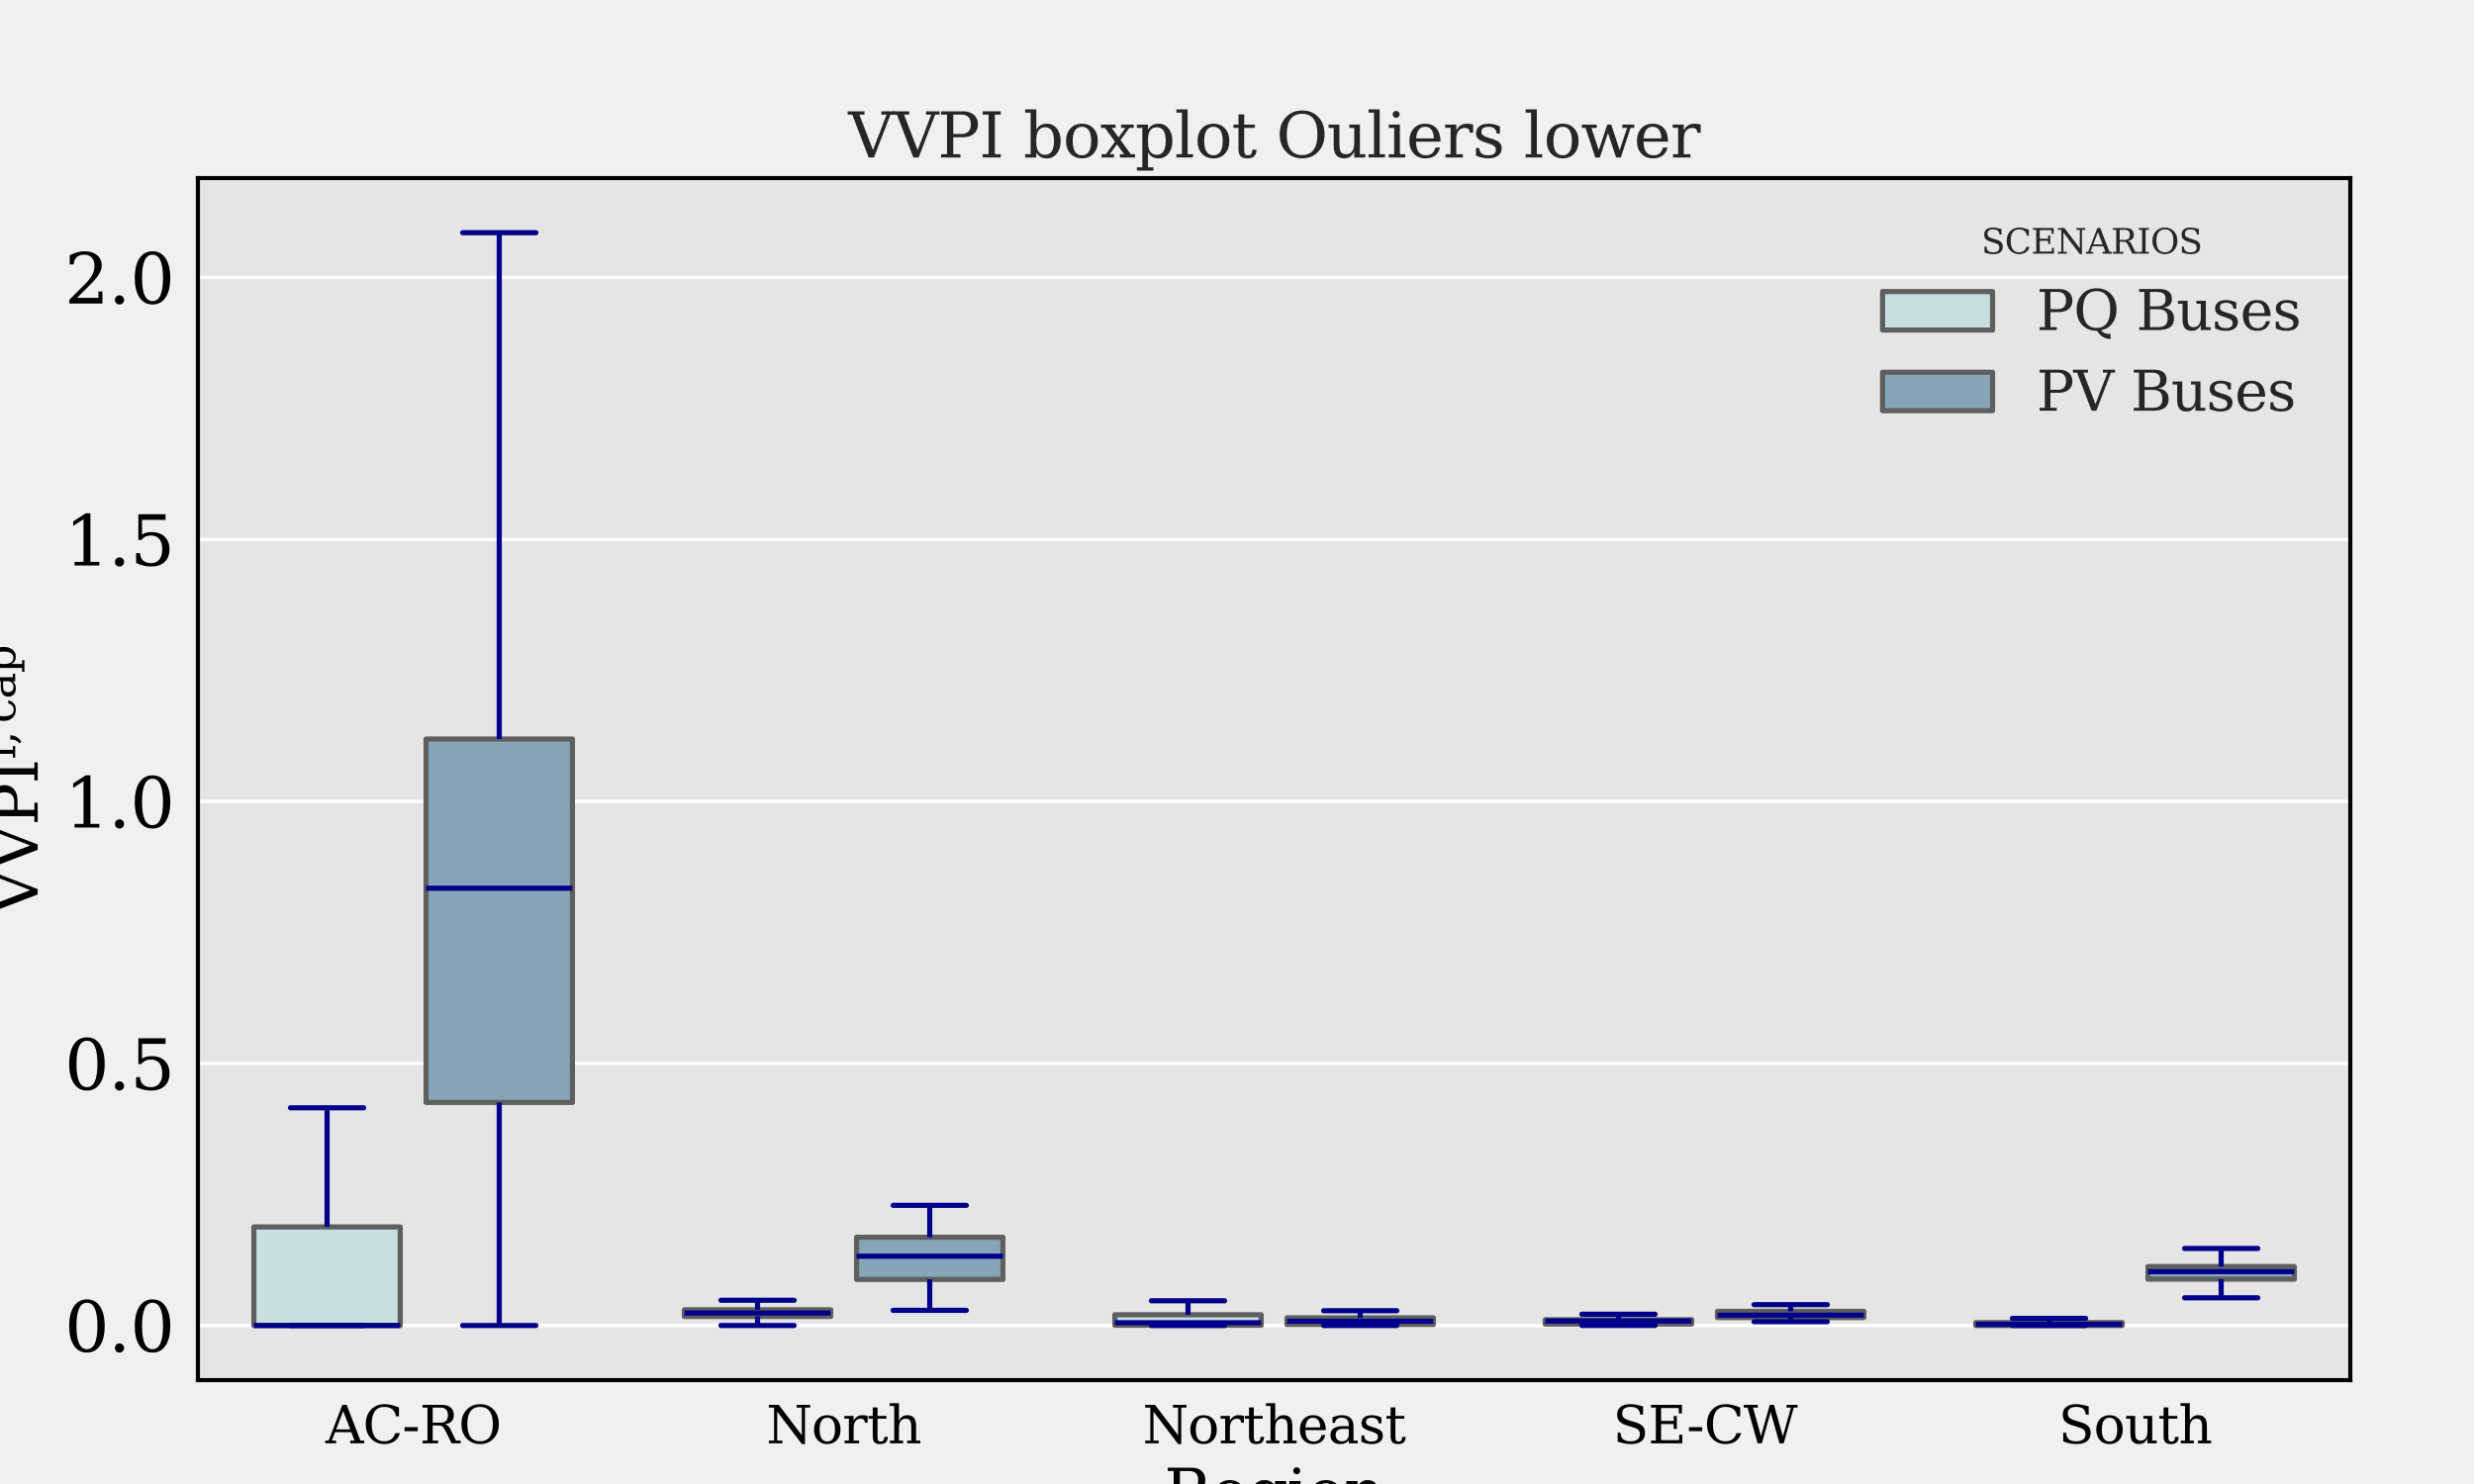 <?xml version="1.0" encoding="utf-8" standalone="no"?>
<!DOCTYPE svg PUBLIC "-//W3C//DTD SVG 1.1//EN"
  "http://www.w3.org/Graphics/SVG/1.1/DTD/svg11.dtd">
<svg xmlns:xlink="http://www.w3.org/1999/xlink" width="720pt" height="432pt" viewBox="0 0 720 432" xmlns="http://www.w3.org/2000/svg" version="1.1">
 <defs>
  <style type="text/css">*{stroke-linejoin: round; stroke-linecap: butt}</style>
 </defs>
 <g id="figure_1">
  <g id="patch_1">
   <path d="M 0 432 
L 720 432 
L 720 0 
L 0 0 
z
" style="fill: #f0f0f0"/>
  </g>
  <g id="axes_1">
   <g id="patch_2">
    <path d="M 57.6 401.76 
L 684 401.76 
L 684 51.84 
L 57.6 51.84 
z
" style="fill: #e5e5e5"/>
   </g>
   <g id="matplotlib.axis_1">
    <g id="xtick_1">
     <g id="line2d_1"/>
     <g id="text_1">
      <!-- AC-RO -->
      <g transform="translate(94.754 420.158) scale(0.15 -0.15)">
       <defs>
        <path id="DejaVuSerif-41" d="M 1281 1691 
L 2994 1691 
L 2138 3909 
L 1281 1691 
z
M -38 0 
L -38 331 
L 372 331 
L 2034 4666 
L 2559 4666 
L 4225 331 
L 4684 331 
L 4684 0 
L 2988 0 
L 2988 331 
L 3506 331 
L 3116 1356 
L 1153 1356 
L 763 331 
L 1275 331 
L 1275 0 
L -38 0 
z
" transform="scale(0.016)"/>
        <path id="DejaVuSerif-43" d="M 4513 1234 
Q 4306 581 3820 245 
Q 3334 -91 2591 -91 
Q 2134 -91 1743 65 
Q 1353 222 1050 525 
Q 700 875 529 1320 
Q 359 1766 359 2328 
Q 359 3416 987 4083 
Q 1616 4750 2644 4750 
Q 3025 4750 3456 4650 
Q 3888 4550 4384 4347 
L 4384 3272 
L 4031 3272 
Q 3916 3859 3567 4137 
Q 3219 4416 2591 4416 
Q 1844 4416 1459 3886 
Q 1075 3356 1075 2328 
Q 1075 1303 1459 773 
Q 1844 244 2591 244 
Q 3113 244 3450 492 
Q 3788 741 3938 1234 
L 4513 1234 
z
" transform="scale(0.016)"/>
        <path id="DejaVuSerif-2d" d="M 281 1959 
L 1881 1959 
L 1881 1472 
L 281 1472 
L 281 1959 
z
" transform="scale(0.016)"/>
        <path id="DejaVuSerif-52" d="M 3066 2316 
Q 3284 2256 3442 2114 
Q 3600 1972 3725 1716 
L 4403 331 
L 4972 331 
L 4972 0 
L 3872 0 
L 3144 1484 
Q 2934 1916 2759 2042 
Q 2584 2169 2278 2169 
L 1581 2169 
L 1581 331 
L 2241 331 
L 2241 0 
L 353 0 
L 353 331 
L 947 331 
L 947 4331 
L 353 4331 
L 353 4666 
L 2719 4666 
Q 3400 4666 3770 4341 
Q 4141 4016 4141 3419 
Q 4141 2938 3870 2661 
Q 3600 2384 3066 2316 
z
M 1581 2503 
L 2503 2503 
Q 2975 2503 3200 2726 
Q 3425 2950 3425 3419 
Q 3425 3888 3200 4109 
Q 2975 4331 2503 4331 
L 1581 4331 
L 1581 2503 
z
" transform="scale(0.016)"/>
        <path id="DejaVuSerif-4f" d="M 2625 244 
Q 3391 244 3781 770 
Q 4172 1297 4172 2328 
Q 4172 3363 3781 3889 
Q 3391 4416 2625 4416 
Q 1856 4416 1465 3889 
Q 1075 3363 1075 2328 
Q 1075 1297 1465 770 
Q 1856 244 2625 244 
z
M 2625 -91 
Q 2150 -91 1751 65 
Q 1353 222 1050 525 
Q 700 875 529 1319 
Q 359 1763 359 2328 
Q 359 2894 529 3339 
Q 700 3784 1050 4134 
Q 1356 4441 1750 4595 
Q 2144 4750 2625 4750 
Q 3641 4750 4266 4084 
Q 4891 3419 4891 2328 
Q 4891 1769 4719 1320 
Q 4547 872 4197 525 
Q 3891 219 3497 64 
Q 3103 -91 2625 -91 
z
" transform="scale(0.016)"/>
       </defs>
       <use xlink:href="#DejaVuSerif-41"/>
       <use xlink:href="#DejaVuSerif-43" x="72.217"/>
       <use xlink:href="#DejaVuSerif-2d" x="148.73"/>
       <use xlink:href="#DejaVuSerif-52" x="182.52"/>
       <use xlink:href="#DejaVuSerif-4f" x="257.812"/>
      </g>
     </g>
    </g>
    <g id="xtick_2">
     <g id="line2d_2"/>
     <g id="text_2">
      <!-- North -->
      <g transform="translate(223.013 420.158) scale(0.15 -0.15)">
       <defs>
        <path id="DejaVuSerif-4e" d="M 313 0 
L 313 331 
L 941 331 
L 941 4331 
L 313 4331 
L 313 4666 
L 1509 4666 
L 4306 984 
L 4306 4331 
L 3681 4331 
L 3681 4666 
L 5319 4666 
L 5319 4331 
L 4691 4331 
L 4691 -91 
L 4313 -91 
L 1325 3841 
L 1325 331 
L 1953 331 
L 1953 0 
L 313 0 
z
" transform="scale(0.016)"/>
        <path id="DejaVuSerif-6f" d="M 1925 219 
Q 2388 219 2623 584 
Q 2859 950 2859 1663 
Q 2859 2375 2623 2739 
Q 2388 3103 1925 3103 
Q 1463 3103 1227 2739 
Q 991 2375 991 1663 
Q 991 950 1228 584 
Q 1466 219 1925 219 
z
M 1925 -91 
Q 1200 -91 759 389 
Q 319 869 319 1663 
Q 319 2456 758 2934 
Q 1197 3413 1925 3413 
Q 2653 3413 3092 2934 
Q 3531 2456 3531 1663 
Q 3531 869 3092 389 
Q 2653 -91 1925 -91 
z
" transform="scale(0.016)"/>
        <path id="DejaVuSerif-72" d="M 3059 3328 
L 3059 2497 
L 2728 2497 
Q 2713 2744 2591 2866 
Q 2469 2988 2234 2988 
Q 1809 2988 1582 2694 
Q 1356 2400 1356 1850 
L 1356 331 
L 2022 331 
L 2022 0 
L 263 0 
L 263 331 
L 781 331 
L 781 2994 
L 231 2994 
L 231 3322 
L 1356 3322 
L 1356 2731 
Q 1525 3078 1790 3245 
Q 2056 3413 2438 3413 
Q 2578 3413 2733 3391 
Q 2888 3369 3059 3328 
z
" transform="scale(0.016)"/>
        <path id="DejaVuSerif-74" d="M 691 2988 
L 184 2988 
L 184 3322 
L 691 3322 
L 691 4353 
L 1269 4353 
L 1269 3322 
L 2350 3322 
L 2350 2988 
L 1269 2988 
L 1269 878 
Q 1269 456 1350 337 
Q 1431 219 1650 219 
Q 1875 219 1978 351 
Q 2081 484 2088 781 
L 2522 781 
Q 2497 328 2275 118 
Q 2053 -91 1600 -91 
Q 1103 -91 897 129 
Q 691 350 691 878 
L 691 2988 
z
" transform="scale(0.016)"/>
        <path id="DejaVuSerif-68" d="M 263 0 
L 263 331 
L 781 331 
L 781 4531 
L 231 4531 
L 231 4863 
L 1356 4863 
L 1356 2731 
Q 1516 3069 1770 3241 
Q 2025 3413 2363 3413 
Q 2913 3413 3172 3097 
Q 3431 2781 3431 2113 
L 3431 331 
L 3944 331 
L 3944 0 
L 2356 0 
L 2356 331 
L 2853 331 
L 2853 1931 
Q 2853 2541 2704 2764 
Q 2556 2988 2175 2988 
Q 1775 2988 1565 2697 
Q 1356 2406 1356 1850 
L 1356 331 
L 1856 331 
L 1856 0 
L 263 0 
z
" transform="scale(0.016)"/>
       </defs>
       <use xlink:href="#DejaVuSerif-4e"/>
       <use xlink:href="#DejaVuSerif-6f" x="87.5"/>
       <use xlink:href="#DejaVuSerif-72" x="147.705"/>
       <use xlink:href="#DejaVuSerif-74" x="195.508"/>
       <use xlink:href="#DejaVuSerif-68" x="235.693"/>
      </g>
     </g>
    </g>
    <g id="xtick_3">
     <g id="line2d_3"/>
     <g id="text_3">
      <!-- Northeast -->
      <g transform="translate(332.52 420.158) scale(0.15 -0.15)">
       <defs>
        <path id="DejaVuSerif-65" d="M 3469 1600 
L 991 1600 
L 991 1575 
Q 991 903 1244 561 
Q 1497 219 1991 219 
Q 2369 219 2611 417 
Q 2853 616 2950 1006 
L 3413 1006 
Q 3275 459 2904 184 
Q 2534 -91 1931 -91 
Q 1203 -91 761 389 
Q 319 869 319 1663 
Q 319 2450 753 2931 
Q 1188 3413 1894 3413 
Q 2647 3413 3050 2948 
Q 3453 2484 3469 1600 
z
M 2791 1931 
Q 2772 2513 2545 2808 
Q 2319 3103 1894 3103 
Q 1497 3103 1269 2806 
Q 1041 2509 991 1931 
L 2791 1931 
z
" transform="scale(0.016)"/>
        <path id="DejaVuSerif-61" d="M 2547 1044 
L 2547 1747 
L 1806 1747 
Q 1378 1747 1168 1562 
Q 959 1378 959 997 
Q 959 650 1171 447 
Q 1384 244 1747 244 
Q 2106 244 2326 466 
Q 2547 688 2547 1044 
z
M 3122 2075 
L 3122 331 
L 3634 331 
L 3634 0 
L 2547 0 
L 2547 359 
Q 2356 128 2106 18 
Q 1856 -91 1522 -91 
Q 969 -91 644 203 
Q 319 497 319 997 
Q 319 1513 691 1797 
Q 1063 2081 1741 2081 
L 2547 2081 
L 2547 2309 
Q 2547 2688 2317 2895 
Q 2088 3103 1672 3103 
Q 1328 3103 1125 2947 
Q 922 2791 872 2484 
L 575 2484 
L 575 3156 
Q 875 3284 1158 3348 
Q 1441 3413 1709 3413 
Q 2400 3413 2761 3070 
Q 3122 2728 3122 2075 
z
" transform="scale(0.016)"/>
        <path id="DejaVuSerif-73" d="M 359 184 
L 359 959 
L 691 959 
Q 703 588 923 403 
Q 1144 219 1575 219 
Q 1963 219 2166 364 
Q 2369 509 2369 788 
Q 2369 1006 2220 1140 
Q 2072 1275 1594 1428 
L 1178 1569 
Q 750 1706 558 1912 
Q 366 2119 366 2438 
Q 366 2894 700 3153 
Q 1034 3413 1625 3413 
Q 1888 3413 2178 3344 
Q 2469 3275 2778 3144 
L 2778 2419 
L 2447 2419 
Q 2434 2741 2221 2922 
Q 2009 3103 1644 3103 
Q 1281 3103 1095 2975 
Q 909 2847 909 2591 
Q 909 2381 1050 2254 
Q 1191 2128 1613 1997 
L 2069 1856 
Q 2541 1709 2748 1489 
Q 2956 1269 2956 922 
Q 2956 450 2595 179 
Q 2234 -91 1600 -91 
Q 1278 -91 972 -22 
Q 666 47 359 184 
z
" transform="scale(0.016)"/>
       </defs>
       <use xlink:href="#DejaVuSerif-4e"/>
       <use xlink:href="#DejaVuSerif-6f" x="87.5"/>
       <use xlink:href="#DejaVuSerif-72" x="147.705"/>
       <use xlink:href="#DejaVuSerif-74" x="195.508"/>
       <use xlink:href="#DejaVuSerif-68" x="235.693"/>
       <use xlink:href="#DejaVuSerif-65" x="300.098"/>
       <use xlink:href="#DejaVuSerif-61" x="359.277"/>
       <use xlink:href="#DejaVuSerif-73" x="418.896"/>
       <use xlink:href="#DejaVuSerif-74" x="470.215"/>
      </g>
     </g>
    </g>
    <g id="xtick_4">
     <g id="line2d_4"/>
     <g id="text_4">
      <!-- SE-CW -->
      <g transform="translate(469.345 420.158) scale(0.15 -0.15)">
       <defs>
        <path id="DejaVuSerif-53" d="M 594 225 
L 594 1288 
L 953 1284 
Q 969 753 1261 498 
Q 1553 244 2150 244 
Q 2706 244 2998 464 
Q 3291 684 3291 1106 
Q 3291 1444 3114 1625 
Q 2938 1806 2369 1978 
L 1753 2163 
Q 1084 2366 811 2669 
Q 538 2972 538 3500 
Q 538 4094 959 4422 
Q 1381 4750 2144 4750 
Q 2469 4750 2856 4679 
Q 3244 4609 3681 4475 
L 3681 3481 
L 3328 3481 
Q 3275 3975 2998 4195 
Q 2722 4416 2156 4416 
Q 1663 4416 1405 4214 
Q 1147 4013 1147 3628 
Q 1147 3294 1340 3103 
Q 1534 2913 2163 2725 
L 2741 2553 
Q 3375 2363 3645 2067 
Q 3916 1772 3916 1275 
Q 3916 597 3481 253 
Q 3047 -91 2188 -91 
Q 1803 -91 1404 -12 
Q 1006 66 594 225 
z
" transform="scale(0.016)"/>
        <path id="DejaVuSerif-45" d="M 353 0 
L 353 331 
L 947 331 
L 947 4331 
L 353 4331 
L 353 4666 
L 4109 4666 
L 4109 3628 
L 3725 3628 
L 3725 4281 
L 1581 4281 
L 1581 2719 
L 3109 2719 
L 3109 3303 
L 3494 3303 
L 3494 1753 
L 3109 1753 
L 3109 2338 
L 1581 2338 
L 1581 384 
L 3775 384 
L 3775 1038 
L 4159 1038 
L 4159 0 
L 353 0 
z
" transform="scale(0.016)"/>
        <path id="DejaVuSerif-57" d="M 4878 0 
L 4366 0 
L 3297 3794 
L 2228 0 
L 1716 0 
L 494 4331 
L 31 4331 
L 31 4666 
L 1734 4666 
L 1734 4331 
L 1153 4331 
L 2125 884 
L 3188 4666 
L 3694 4666 
L 4775 844 
L 5753 4331 
L 5216 4331 
L 5216 4666 
L 6559 4666 
L 6559 4331 
L 6100 4331 
L 4878 0 
z
" transform="scale(0.016)"/>
       </defs>
       <use xlink:href="#DejaVuSerif-53"/>
       <use xlink:href="#DejaVuSerif-45" x="68.506"/>
       <use xlink:href="#DejaVuSerif-2d" x="143.379"/>
       <use xlink:href="#DejaVuSerif-43" x="177.168"/>
       <use xlink:href="#DejaVuSerif-57" x="253.682"/>
      </g>
     </g>
    </g>
    <g id="xtick_5">
     <g id="line2d_5"/>
     <g id="text_5">
      <!-- South -->
      <g transform="translate(599.032 420.158) scale(0.15 -0.15)">
       <defs>
        <path id="DejaVuSerif-75" d="M 2266 3322 
L 3341 3322 
L 3341 331 
L 3884 331 
L 3884 0 
L 2766 0 
L 2766 588 
Q 2606 256 2353 82 
Q 2100 -91 1766 -91 
Q 1213 -91 952 223 
Q 691 538 691 1209 
L 691 2988 
L 172 2988 
L 172 3322 
L 1269 3322 
L 1269 1388 
Q 1269 781 1417 556 
Q 1566 331 1947 331 
Q 2347 331 2556 625 
Q 2766 919 2766 1478 
L 2766 2988 
L 2266 2988 
L 2266 3322 
z
" transform="scale(0.016)"/>
       </defs>
       <use xlink:href="#DejaVuSerif-53"/>
       <use xlink:href="#DejaVuSerif-6f" x="68.506"/>
       <use xlink:href="#DejaVuSerif-75" x="128.711"/>
       <use xlink:href="#DejaVuSerif-74" x="193.115"/>
       <use xlink:href="#DejaVuSerif-68" x="233.301"/>
      </g>
     </g>
    </g>
    <g id="text_6">
     <!-- Region -->
     <g transform="translate(338.842 440.698) scale(0.18 -0.18)">
      <defs>
       <path id="DejaVuSerif-67" d="M 3359 2988 
L 3359 72 
Q 3359 -644 2965 -1033 
Q 2572 -1422 1844 -1422 
Q 1516 -1422 1216 -1362 
Q 916 -1303 641 -1184 
L 641 -488 
L 941 -488 
Q 997 -813 1206 -963 
Q 1416 -1113 1806 -1113 
Q 2313 -1113 2548 -827 
Q 2784 -541 2784 72 
L 2784 519 
Q 2616 206 2355 57 
Q 2094 -91 1709 -91 
Q 1097 -91 708 395 
Q 319 881 319 1663 
Q 319 2444 706 2928 
Q 1094 3413 1709 3413 
Q 2094 3413 2355 3264 
Q 2616 3116 2784 2803 
L 2784 3322 
L 3909 3322 
L 3909 2988 
L 3359 2988 
z
M 2784 1825 
Q 2784 2422 2554 2737 
Q 2325 3053 1888 3053 
Q 1444 3053 1217 2703 
Q 991 2353 991 1663 
Q 991 975 1217 622 
Q 1444 269 1888 269 
Q 2325 269 2554 583 
Q 2784 897 2784 1497 
L 2784 1825 
z
" transform="scale(0.016)"/>
       <path id="DejaVuSerif-69" d="M 622 4353 
Q 622 4497 726 4603 
Q 831 4709 978 4709 
Q 1122 4709 1226 4603 
Q 1331 4497 1331 4353 
Q 1331 4206 1228 4103 
Q 1125 4000 978 4000 
Q 831 4000 726 4103 
Q 622 4206 622 4353 
z
M 1356 331 
L 1900 331 
L 1900 0 
L 231 0 
L 231 331 
L 781 331 
L 781 2988 
L 231 2988 
L 231 3322 
L 1356 3322 
L 1356 331 
z
" transform="scale(0.016)"/>
       <path id="DejaVuSerif-6e" d="M 263 0 
L 263 331 
L 781 331 
L 781 2988 
L 231 2988 
L 231 3322 
L 1356 3322 
L 1356 2731 
Q 1516 3069 1770 3241 
Q 2025 3413 2363 3413 
Q 2913 3413 3172 3097 
Q 3431 2781 3431 2113 
L 3431 331 
L 3944 331 
L 3944 0 
L 2356 0 
L 2356 331 
L 2853 331 
L 2853 1931 
Q 2853 2541 2703 2767 
Q 2553 2994 2175 2994 
Q 1775 2994 1565 2701 
Q 1356 2409 1356 1850 
L 1356 331 
L 1856 331 
L 1856 0 
L 263 0 
z
" transform="scale(0.016)"/>
      </defs>
      <use xlink:href="#DejaVuSerif-52"/>
      <use xlink:href="#DejaVuSerif-65" x="75.293"/>
      <use xlink:href="#DejaVuSerif-67" x="134.473"/>
      <use xlink:href="#DejaVuSerif-69" x="198.486"/>
      <use xlink:href="#DejaVuSerif-6f" x="230.469"/>
      <use xlink:href="#DejaVuSerif-6e" x="290.674"/>
     </g>
    </g>
   </g>
   <g id="matplotlib.axis_2">
    <g id="ytick_1">
     <g id="line2d_6">
      <path d="M 57.6 385.855 
L 684 385.855 
" clip-path="url(#pce941f90df)" style="fill: none; stroke: #ffffff; stroke-linecap: round"/>
     </g>
     <g id="line2d_7"/>
     <g id="text_7">
      <!-- 0.0 -->
      <g transform="translate(18.794 393.453) scale(0.2 -0.2)">
       <defs>
        <path id="DejaVuSerif-30" d="M 2034 219 
Q 2513 219 2750 744 
Q 2988 1269 2988 2328 
Q 2988 3391 2750 3916 
Q 2513 4441 2034 4441 
Q 1556 4441 1318 3916 
Q 1081 3391 1081 2328 
Q 1081 1269 1318 744 
Q 1556 219 2034 219 
z
M 2034 -91 
Q 1275 -91 848 546 
Q 422 1184 422 2328 
Q 422 3475 848 4112 
Q 1275 4750 2034 4750 
Q 2797 4750 3222 4112 
Q 3647 3475 3647 2328 
Q 3647 1184 3222 546 
Q 2797 -91 2034 -91 
z
" transform="scale(0.016)"/>
        <path id="DejaVuSerif-2e" d="M 603 325 
Q 603 500 722 622 
Q 841 744 1019 744 
Q 1191 744 1312 622 
Q 1434 500 1434 325 
Q 1434 153 1312 31 
Q 1191 -91 1019 -91 
Q 841 -91 722 29 
Q 603 150 603 325 
z
" transform="scale(0.016)"/>
       </defs>
       <use xlink:href="#DejaVuSerif-30"/>
       <use xlink:href="#DejaVuSerif-2e" x="63.623"/>
       <use xlink:href="#DejaVuSerif-30" x="95.41"/>
      </g>
     </g>
    </g>
    <g id="ytick_2">
     <g id="line2d_8">
      <path d="M 57.6 309.579 
L 684 309.579 
" clip-path="url(#pce941f90df)" style="fill: none; stroke: #ffffff; stroke-linecap: round"/>
     </g>
     <g id="line2d_9"/>
     <g id="text_8">
      <!-- 0.5 -->
      <g transform="translate(18.794 317.177) scale(0.2 -0.2)">
       <defs>
        <path id="DejaVuSerif-35" d="M 3219 4666 
L 3219 4153 
L 1081 4153 
L 1081 2816 
Q 1244 2928 1461 2984 
Q 1678 3041 1947 3041 
Q 2703 3041 3140 2622 
Q 3578 2203 3578 1478 
Q 3578 738 3136 323 
Q 2694 -91 1894 -91 
Q 1572 -91 1234 -12 
Q 897 66 544 225 
L 544 1131 
L 897 1131 
Q 925 688 1179 453 
Q 1434 219 1894 219 
Q 2388 219 2653 544 
Q 2919 869 2919 1478 
Q 2919 2084 2655 2407 
Q 2391 2731 1894 2731 
Q 1613 2731 1398 2631 
Q 1184 2531 1019 2322 
L 750 2322 
L 750 4666 
L 3219 4666 
z
" transform="scale(0.016)"/>
       </defs>
       <use xlink:href="#DejaVuSerif-30"/>
       <use xlink:href="#DejaVuSerif-2e" x="63.623"/>
       <use xlink:href="#DejaVuSerif-35" x="95.41"/>
      </g>
     </g>
    </g>
    <g id="ytick_3">
     <g id="line2d_10">
      <path d="M 57.6 233.303 
L 684 233.303 
" clip-path="url(#pce941f90df)" style="fill: none; stroke: #ffffff; stroke-linecap: round"/>
     </g>
     <g id="line2d_11"/>
     <g id="text_9">
      <!-- 1.0 -->
      <g transform="translate(18.794 240.902) scale(0.2 -0.2)">
       <defs>
        <path id="DejaVuSerif-31" d="M 909 0 
L 909 331 
L 1722 331 
L 1722 4213 
L 781 3603 
L 781 4013 
L 1919 4750 
L 2350 4750 
L 2350 331 
L 3163 331 
L 3163 0 
L 909 0 
z
" transform="scale(0.016)"/>
       </defs>
       <use xlink:href="#DejaVuSerif-31"/>
       <use xlink:href="#DejaVuSerif-2e" x="63.623"/>
       <use xlink:href="#DejaVuSerif-30" x="95.41"/>
      </g>
     </g>
    </g>
    <g id="ytick_4">
     <g id="line2d_12">
      <path d="M 57.6 157.028 
L 684 157.028 
" clip-path="url(#pce941f90df)" style="fill: none; stroke: #ffffff; stroke-linecap: round"/>
     </g>
     <g id="line2d_13"/>
     <g id="text_10">
      <!-- 1.5 -->
      <g transform="translate(18.794 164.626) scale(0.2 -0.2)">
       <use xlink:href="#DejaVuSerif-31"/>
       <use xlink:href="#DejaVuSerif-2e" x="63.623"/>
       <use xlink:href="#DejaVuSerif-35" x="95.41"/>
      </g>
     </g>
    </g>
    <g id="ytick_5">
     <g id="line2d_14">
      <path d="M 57.6 80.752 
L 684 80.752 
" clip-path="url(#pce941f90df)" style="fill: none; stroke: #ffffff; stroke-linecap: round"/>
     </g>
     <g id="line2d_15"/>
     <g id="text_11">
      <!-- 2.0 -->
      <g transform="translate(18.794 88.35) scale(0.2 -0.2)">
       <defs>
        <path id="DejaVuSerif-32" d="M 819 3553 
L 469 3553 
L 469 4384 
Q 803 4563 1142 4656 
Q 1481 4750 1806 4750 
Q 2534 4750 2956 4397 
Q 3378 4044 3378 3438 
Q 3378 2753 2422 1800 
Q 2347 1728 2309 1691 
L 1131 513 
L 3078 513 
L 3078 1088 
L 3444 1088 
L 3444 0 
L 434 0 
L 434 341 
L 1850 1753 
Q 2319 2222 2519 2614 
Q 2719 3006 2719 3438 
Q 2719 3909 2473 4175 
Q 2228 4441 1797 4441 
Q 1350 4441 1106 4219 
Q 863 3997 819 3553 
z
" transform="scale(0.016)"/>
       </defs>
       <use xlink:href="#DejaVuSerif-32"/>
       <use xlink:href="#DejaVuSerif-2e" x="63.623"/>
       <use xlink:href="#DejaVuSerif-30" x="95.41"/>
      </g>
     </g>
    </g>
    <g id="text_12">
     <!-- $\mathrm{VVPI}^\mathrm{l,cap}$ -->
     <g transform="translate(11.05 266.31) rotate(-90) scale(0.18 -0.18)">
      <defs>
       <path id="DejaVuSerif-56" d="M 1119 4331 
L 2497 750 
L 3872 4331 
L 3347 4331 
L 3347 4666 
L 4716 4666 
L 4716 4331 
L 4263 4331 
L 2597 0 
L 2059 0 
L 403 4331 
L -63 4331 
L -63 4666 
L 1638 4666 
L 1638 4331 
L 1119 4331 
z
" transform="scale(0.016)"/>
       <path id="DejaVuSerif-50" d="M 1581 2375 
L 2406 2375 
Q 2872 2375 3115 2626 
Q 3359 2878 3359 3353 
Q 3359 3831 3115 4081 
Q 2872 4331 2406 4331 
L 1581 4331 
L 1581 2375 
z
M 353 0 
L 353 331 
L 947 331 
L 947 4331 
L 353 4331 
L 353 4666 
L 2559 4666 
Q 3259 4666 3668 4311 
Q 4078 3956 4078 3353 
Q 4078 2753 3668 2397 
Q 3259 2041 2559 2041 
L 1581 2041 
L 1581 331 
L 2303 331 
L 2303 0 
L 353 0 
z
" transform="scale(0.016)"/>
       <path id="DejaVuSerif-49" d="M 1581 331 
L 2175 331 
L 2175 0 
L 353 0 
L 353 331 
L 947 331 
L 947 4331 
L 353 4331 
L 353 4666 
L 2175 4666 
L 2175 4331 
L 1581 4331 
L 1581 331 
z
" transform="scale(0.016)"/>
       <path id="DejaVuSerif-6c" d="M 1313 331 
L 1856 331 
L 1856 0 
L 184 0 
L 184 331 
L 738 331 
L 738 4531 
L 184 4531 
L 184 4863 
L 1313 4863 
L 1313 331 
z
" transform="scale(0.016)"/>
       <path id="DejaVuSerif-2c" d="M 231 -622 
Q 525 -406 662 -114 
Q 800 178 800 594 
L 800 709 
L 1416 709 
Q 1391 175 1164 -208 
Q 938 -591 481 -872 
L 231 -622 
z
" transform="scale(0.016)"/>
       <path id="DejaVuSerif-63" d="M 3291 997 
Q 3169 466 2822 187 
Q 2475 -91 1925 -91 
Q 1200 -91 759 389 
Q 319 869 319 1663 
Q 319 2459 759 2936 
Q 1200 3413 1925 3413 
Q 2241 3413 2553 3339 
Q 2866 3266 3181 3116 
L 3181 2266 
L 2847 2266 
Q 2781 2703 2561 2903 
Q 2341 3103 1931 3103 
Q 1466 3103 1228 2742 
Q 991 2381 991 1663 
Q 991 944 1227 581 
Q 1463 219 1931 219 
Q 2303 219 2525 412 
Q 2747 606 2828 997 
L 3291 997 
z
" transform="scale(0.016)"/>
       <path id="DejaVuSerif-70" d="M 1313 1825 
L 1313 1497 
Q 1313 897 1542 583 
Q 1772 269 2209 269 
Q 2650 269 2876 622 
Q 3103 975 3103 1663 
Q 3103 2353 2876 2703 
Q 2650 3053 2209 3053 
Q 1772 3053 1542 2737 
Q 1313 2422 1313 1825 
z
M 738 2988 
L 184 2988 
L 184 3322 
L 1313 3322 
L 1313 2803 
Q 1481 3116 1742 3264 
Q 2003 3413 2388 3413 
Q 3000 3413 3387 2928 
Q 3775 2444 3775 1663 
Q 3775 881 3387 395 
Q 3000 -91 2388 -91 
Q 2003 -91 1742 57 
Q 1481 206 1313 519 
L 1313 -997 
L 1856 -997 
L 1856 -1331 
L 184 -1331 
L 184 -997 
L 738 -997 
L 738 2988 
z
" transform="scale(0.016)"/>
      </defs>
      <use xlink:href="#DejaVuSerif-56" transform="translate(0 0.477)"/>
      <use xlink:href="#DejaVuSerif-56" transform="translate(72.217 0.477)"/>
      <use xlink:href="#DejaVuSerif-50" transform="translate(144.434 0.477)"/>
      <use xlink:href="#DejaVuSerif-49" transform="translate(211.719 0.477)"/>
      <use xlink:href="#DejaVuSerif-6c" transform="translate(252.129 36.811) scale(0.7)"/>
      <use xlink:href="#DejaVuSerif-2c" transform="translate(274.517 36.811) scale(0.7)"/>
      <use xlink:href="#DejaVuSerif-63" transform="translate(310.043 36.811) scale(0.7)"/>
      <use xlink:href="#DejaVuSerif-61" transform="translate(349.247 36.811) scale(0.7)"/>
      <use xlink:href="#DejaVuSerif-70" transform="translate(390.981 36.811) scale(0.7)"/>
     </g>
    </g>
   </g>
   <g id="patch_3">
    <path d="M 120.24 385.855 
L 120.24 385.855 
L 120.24 385.855 
L 120.24 385.855 
z
" clip-path="url(#pce941f90df)" style="fill: #c7dfdf; stroke: #5f5f5f; stroke-width: 1.5; stroke-linejoin: miter"/>
   </g>
   <g id="patch_4">
    <path d="M 120.24 385.855 
L 120.24 385.855 
L 120.24 385.855 
L 120.24 385.855 
z
" clip-path="url(#pce941f90df)" style="fill: #86a5b8; stroke: #5f5f5f; stroke-width: 1.5; stroke-linejoin: miter"/>
   </g>
   <g id="patch_5">
    <path d="M 73.886 385.855 
L 116.482 385.855 
L 116.482 357.168 
L 73.886 357.168 
L 73.886 385.855 
z
" clip-path="url(#pce941f90df)" style="fill: #c7dfdf; stroke: #5f5f5f; stroke-width: 1.5; stroke-linejoin: miter"/>
   </g>
   <g id="line2d_16">
    <path d="M 95.184 385.855 
L 95.184 385.855 
" clip-path="url(#pce941f90df)" style="fill: none; stroke: #00008b; stroke-width: 1.5"/>
   </g>
   <g id="line2d_17">
    <path d="M 95.184 357.168 
L 95.184 322.48 
" clip-path="url(#pce941f90df)" style="fill: none; stroke: #00008b; stroke-width: 1.5"/>
   </g>
   <g id="line2d_18">
    <path d="M 84.535 385.855 
L 105.833 385.855 
" clip-path="url(#pce941f90df)" style="fill: none; stroke: #00008b; stroke-width: 1.5; stroke-linecap: round"/>
   </g>
   <g id="line2d_19">
    <path d="M 84.535 322.48 
L 105.833 322.48 
" clip-path="url(#pce941f90df)" style="fill: none; stroke: #00008b; stroke-width: 1.5; stroke-linecap: round"/>
   </g>
   <g id="patch_6">
    <path d="M 199.166 383.232 
L 241.762 383.232 
L 241.762 381.283 
L 199.166 381.283 
L 199.166 383.232 
z
" clip-path="url(#pce941f90df)" style="fill: #c7dfdf; stroke: #5f5f5f; stroke-width: 1.5; stroke-linejoin: miter"/>
   </g>
   <g id="line2d_20">
    <path d="M 220.464 383.232 
L 220.464 385.855 
" clip-path="url(#pce941f90df)" style="fill: none; stroke: #00008b; stroke-width: 1.5"/>
   </g>
   <g id="line2d_21">
    <path d="M 220.464 381.283 
L 220.464 378.516 
" clip-path="url(#pce941f90df)" style="fill: none; stroke: #00008b; stroke-width: 1.5"/>
   </g>
   <g id="line2d_22">
    <path d="M 209.815 385.855 
L 231.113 385.855 
" clip-path="url(#pce941f90df)" style="fill: none; stroke: #00008b; stroke-width: 1.5; stroke-linecap: round"/>
   </g>
   <g id="line2d_23">
    <path d="M 209.815 378.516 
L 231.113 378.516 
" clip-path="url(#pce941f90df)" style="fill: none; stroke: #00008b; stroke-width: 1.5; stroke-linecap: round"/>
   </g>
   <g id="patch_7">
    <path d="M 324.446 385.789 
L 367.042 385.789 
L 367.042 382.731 
L 324.446 382.731 
L 324.446 385.789 
z
" clip-path="url(#pce941f90df)" style="fill: #c7dfdf; stroke: #5f5f5f; stroke-width: 1.5; stroke-linejoin: miter"/>
   </g>
   <g id="line2d_24">
    <path d="M 345.744 385.789 
L 345.744 385.855 
" clip-path="url(#pce941f90df)" style="fill: none; stroke: #00008b; stroke-width: 1.5"/>
   </g>
   <g id="line2d_25">
    <path d="M 345.744 382.731 
L 345.744 378.668 
" clip-path="url(#pce941f90df)" style="fill: none; stroke: #00008b; stroke-width: 1.5"/>
   </g>
   <g id="line2d_26">
    <path d="M 335.095 385.855 
L 356.393 385.855 
" clip-path="url(#pce941f90df)" style="fill: none; stroke: #00008b; stroke-width: 1.5; stroke-linecap: round"/>
   </g>
   <g id="line2d_27">
    <path d="M 335.095 378.668 
L 356.393 378.668 
" clip-path="url(#pce941f90df)" style="fill: none; stroke: #00008b; stroke-width: 1.5; stroke-linecap: round"/>
   </g>
   <g id="patch_8">
    <path d="M 449.726 385.443 
L 492.322 385.443 
L 492.322 384.168 
L 449.726 384.168 
L 449.726 385.443 
z
" clip-path="url(#pce941f90df)" style="fill: #c7dfdf; stroke: #5f5f5f; stroke-width: 1.5; stroke-linejoin: miter"/>
   </g>
   <g id="line2d_28">
    <path d="M 471.024 385.443 
L 471.024 385.846 
" clip-path="url(#pce941f90df)" style="fill: none; stroke: #00008b; stroke-width: 1.5"/>
   </g>
   <g id="line2d_29">
    <path d="M 471.024 384.168 
L 471.024 382.58 
" clip-path="url(#pce941f90df)" style="fill: none; stroke: #00008b; stroke-width: 1.5"/>
   </g>
   <g id="line2d_30">
    <path d="M 460.375 385.846 
L 481.673 385.846 
" clip-path="url(#pce941f90df)" style="fill: none; stroke: #00008b; stroke-width: 1.5; stroke-linecap: round"/>
   </g>
   <g id="line2d_31">
    <path d="M 460.375 382.58 
L 481.673 382.58 
" clip-path="url(#pce941f90df)" style="fill: none; stroke: #00008b; stroke-width: 1.5; stroke-linecap: round"/>
   </g>
   <g id="patch_9">
    <path d="M 575.006 385.855 
L 617.602 385.855 
L 617.602 384.999 
L 575.006 384.999 
L 575.006 385.855 
z
" clip-path="url(#pce941f90df)" style="fill: #c7dfdf; stroke: #5f5f5f; stroke-width: 1.5; stroke-linejoin: miter"/>
   </g>
   <g id="line2d_32">
    <path d="M 596.304 385.855 
L 596.304 385.855 
" clip-path="url(#pce941f90df)" style="fill: none; stroke: #00008b; stroke-width: 1.5"/>
   </g>
   <g id="line2d_33">
    <path d="M 596.304 384.999 
L 596.304 383.79 
" clip-path="url(#pce941f90df)" style="fill: none; stroke: #00008b; stroke-width: 1.5"/>
   </g>
   <g id="line2d_34">
    <path d="M 585.655 385.855 
L 606.953 385.855 
" clip-path="url(#pce941f90df)" style="fill: none; stroke: #00008b; stroke-width: 1.5; stroke-linecap: round"/>
   </g>
   <g id="line2d_35">
    <path d="M 585.655 383.79 
L 606.953 383.79 
" clip-path="url(#pce941f90df)" style="fill: none; stroke: #00008b; stroke-width: 1.5; stroke-linecap: round"/>
   </g>
   <g id="patch_10">
    <path d="M 123.998 320.931 
L 166.594 320.931 
L 166.594 215.143 
L 123.998 215.143 
L 123.998 320.931 
z
" clip-path="url(#pce941f90df)" style="fill: #86a5b8; stroke: #5f5f5f; stroke-width: 1.5; stroke-linejoin: miter"/>
   </g>
   <g id="line2d_36">
    <path d="M 145.296 320.931 
L 145.296 385.855 
" clip-path="url(#pce941f90df)" style="fill: none; stroke: #00008b; stroke-width: 1.5"/>
   </g>
   <g id="line2d_37">
    <path d="M 145.296 215.143 
L 145.296 67.745 
" clip-path="url(#pce941f90df)" style="fill: none; stroke: #00008b; stroke-width: 1.5"/>
   </g>
   <g id="line2d_38">
    <path d="M 134.647 385.855 
L 155.945 385.855 
" clip-path="url(#pce941f90df)" style="fill: none; stroke: #00008b; stroke-width: 1.5; stroke-linecap: round"/>
   </g>
   <g id="line2d_39">
    <path d="M 134.647 67.745 
L 155.945 67.745 
" clip-path="url(#pce941f90df)" style="fill: none; stroke: #00008b; stroke-width: 1.5; stroke-linecap: round"/>
   </g>
   <g id="patch_11">
    <path d="M 249.278 372.444 
L 291.874 372.444 
L 291.874 360.176 
L 249.278 360.176 
L 249.278 372.444 
z
" clip-path="url(#pce941f90df)" style="fill: #86a5b8; stroke: #5f5f5f; stroke-width: 1.5; stroke-linejoin: miter"/>
   </g>
   <g id="line2d_40">
    <path d="M 270.576 372.444 
L 270.576 381.444 
" clip-path="url(#pce941f90df)" style="fill: none; stroke: #00008b; stroke-width: 1.5"/>
   </g>
   <g id="line2d_41">
    <path d="M 270.576 360.176 
L 270.576 350.88 
" clip-path="url(#pce941f90df)" style="fill: none; stroke: #00008b; stroke-width: 1.5"/>
   </g>
   <g id="line2d_42">
    <path d="M 259.927 381.444 
L 281.225 381.444 
" clip-path="url(#pce941f90df)" style="fill: none; stroke: #00008b; stroke-width: 1.5; stroke-linecap: round"/>
   </g>
   <g id="line2d_43">
    <path d="M 259.927 350.88 
L 281.225 350.88 
" clip-path="url(#pce941f90df)" style="fill: none; stroke: #00008b; stroke-width: 1.5; stroke-linecap: round"/>
   </g>
   <g id="patch_12">
    <path d="M 374.558 385.562 
L 417.154 385.562 
L 417.154 383.626 
L 374.558 383.626 
L 374.558 385.562 
z
" clip-path="url(#pce941f90df)" style="fill: #86a5b8; stroke: #5f5f5f; stroke-width: 1.5; stroke-linejoin: miter"/>
   </g>
   <g id="line2d_44">
    <path d="M 395.856 385.562 
L 395.856 385.855 
" clip-path="url(#pce941f90df)" style="fill: none; stroke: #00008b; stroke-width: 1.5"/>
   </g>
   <g id="line2d_45">
    <path d="M 395.856 383.626 
L 395.856 381.56 
" clip-path="url(#pce941f90df)" style="fill: none; stroke: #00008b; stroke-width: 1.5"/>
   </g>
   <g id="line2d_46">
    <path d="M 385.207 385.855 
L 406.505 385.855 
" clip-path="url(#pce941f90df)" style="fill: none; stroke: #00008b; stroke-width: 1.5; stroke-linecap: round"/>
   </g>
   <g id="line2d_47">
    <path d="M 385.207 381.56 
L 406.505 381.56 
" clip-path="url(#pce941f90df)" style="fill: none; stroke: #00008b; stroke-width: 1.5; stroke-linecap: round"/>
   </g>
   <g id="patch_13">
    <path d="M 499.838 383.551 
L 542.434 383.551 
L 542.434 381.732 
L 499.838 381.732 
L 499.838 383.551 
z
" clip-path="url(#pce941f90df)" style="fill: #86a5b8; stroke: #5f5f5f; stroke-width: 1.5; stroke-linejoin: miter"/>
   </g>
   <g id="line2d_48">
    <path d="M 521.136 383.551 
L 521.136 384.757 
" clip-path="url(#pce941f90df)" style="fill: none; stroke: #00008b; stroke-width: 1.5"/>
   </g>
   <g id="line2d_49">
    <path d="M 521.136 381.732 
L 521.136 379.798 
" clip-path="url(#pce941f90df)" style="fill: none; stroke: #00008b; stroke-width: 1.5"/>
   </g>
   <g id="line2d_50">
    <path d="M 510.487 384.757 
L 531.785 384.757 
" clip-path="url(#pce941f90df)" style="fill: none; stroke: #00008b; stroke-width: 1.5; stroke-linecap: round"/>
   </g>
   <g id="line2d_51">
    <path d="M 510.487 379.798 
L 531.785 379.798 
" clip-path="url(#pce941f90df)" style="fill: none; stroke: #00008b; stroke-width: 1.5; stroke-linecap: round"/>
   </g>
   <g id="patch_14">
    <path d="M 625.118 372.359 
L 667.714 372.359 
L 667.714 368.704 
L 625.118 368.704 
L 625.118 372.359 
z
" clip-path="url(#pce941f90df)" style="fill: #86a5b8; stroke: #5f5f5f; stroke-width: 1.5; stroke-linejoin: miter"/>
   </g>
   <g id="line2d_52">
    <path d="M 646.416 372.359 
L 646.416 377.795 
" clip-path="url(#pce941f90df)" style="fill: none; stroke: #00008b; stroke-width: 1.5"/>
   </g>
   <g id="line2d_53">
    <path d="M 646.416 368.704 
L 646.416 363.437 
" clip-path="url(#pce941f90df)" style="fill: none; stroke: #00008b; stroke-width: 1.5"/>
   </g>
   <g id="line2d_54">
    <path d="M 635.767 377.795 
L 657.065 377.795 
" clip-path="url(#pce941f90df)" style="fill: none; stroke: #00008b; stroke-width: 1.5; stroke-linecap: round"/>
   </g>
   <g id="line2d_55">
    <path d="M 635.767 363.437 
L 657.065 363.437 
" clip-path="url(#pce941f90df)" style="fill: none; stroke: #00008b; stroke-width: 1.5; stroke-linecap: round"/>
   </g>
   <g id="line2d_56">
    <path d="M 73.886 385.855 
L 116.482 385.855 
" clip-path="url(#pce941f90df)" style="fill: none; stroke: #00008b; stroke-width: 1.5"/>
   </g>
   <g id="line2d_57">
    <path d="M 199.166 382.214 
L 241.762 382.214 
" clip-path="url(#pce941f90df)" style="fill: none; stroke: #00008b; stroke-width: 1.5"/>
   </g>
   <g id="line2d_58">
    <path d="M 324.446 385.058 
L 367.042 385.058 
" clip-path="url(#pce941f90df)" style="fill: none; stroke: #00008b; stroke-width: 1.5"/>
   </g>
   <g id="line2d_59">
    <path d="M 449.726 384.564 
L 492.322 384.564 
" clip-path="url(#pce941f90df)" style="fill: none; stroke: #00008b; stroke-width: 1.5"/>
   </g>
   <g id="line2d_60">
    <path d="M 575.006 385.544 
L 617.602 385.544 
" clip-path="url(#pce941f90df)" style="fill: none; stroke: #00008b; stroke-width: 1.5"/>
   </g>
   <g id="line2d_61">
    <path d="M 123.998 258.566 
L 166.594 258.566 
" clip-path="url(#pce941f90df)" style="fill: none; stroke: #00008b; stroke-width: 1.5"/>
   </g>
   <g id="line2d_62">
    <path d="M 249.278 365.68 
L 291.874 365.68 
" clip-path="url(#pce941f90df)" style="fill: none; stroke: #00008b; stroke-width: 1.5"/>
   </g>
   <g id="line2d_63">
    <path d="M 374.558 384.62 
L 417.154 384.62 
" clip-path="url(#pce941f90df)" style="fill: none; stroke: #00008b; stroke-width: 1.5"/>
   </g>
   <g id="line2d_64">
    <path d="M 499.838 382.846 
L 542.434 382.846 
" clip-path="url(#pce941f90df)" style="fill: none; stroke: #00008b; stroke-width: 1.5"/>
   </g>
   <g id="line2d_65">
    <path d="M 625.118 370.178 
L 667.714 370.178 
" clip-path="url(#pce941f90df)" style="fill: none; stroke: #00008b; stroke-width: 1.5"/>
   </g>
   <g id="patch_15">
    <path d="M 57.6 401.76 
L 57.6 51.84 
" style="fill: none; stroke: #000000; stroke-width: 1.2; stroke-linejoin: miter; stroke-linecap: square"/>
   </g>
   <g id="patch_16">
    <path d="M 684 401.76 
L 684 51.84 
" style="fill: none; stroke: #000000; stroke-width: 1.2; stroke-linejoin: miter; stroke-linecap: square"/>
   </g>
   <g id="patch_17">
    <path d="M 57.6 401.76 
L 684 401.76 
" style="fill: none; stroke: #000000; stroke-width: 1.2; stroke-linejoin: miter; stroke-linecap: square"/>
   </g>
   <g id="patch_18">
    <path d="M 57.6 51.84 
L 684 51.84 
" style="fill: none; stroke: #000000; stroke-width: 1.2; stroke-linejoin: miter; stroke-linecap: square"/>
   </g>
   <g id="text_13">
    <!-- VVPI boxplot Ouliers lower -->
    <g style="fill: #262626" transform="translate(246.871 45.84) scale(0.18 -0.18)">
     <defs>
      <path id="DejaVuSerif-20" transform="scale(0.016)"/>
      <path id="DejaVuSerif-62" d="M 738 331 
L 738 4531 
L 184 4531 
L 184 4863 
L 1313 4863 
L 1313 2803 
Q 1481 3116 1742 3264 
Q 2003 3413 2388 3413 
Q 3000 3413 3387 2928 
Q 3775 2444 3775 1663 
Q 3775 881 3387 395 
Q 3000 -91 2388 -91 
Q 2003 -91 1742 57 
Q 1481 206 1313 519 
L 1313 0 
L 184 0 
L 184 331 
L 738 331 
z
M 1313 1497 
Q 1313 897 1542 583 
Q 1772 269 2209 269 
Q 2650 269 2876 622 
Q 3103 975 3103 1663 
Q 3103 2353 2876 2703 
Q 2650 3053 2209 3053 
Q 1772 3053 1542 2737 
Q 1313 2422 1313 1825 
L 1313 1497 
z
" transform="scale(0.016)"/>
      <path id="DejaVuSerif-78" d="M 1863 2028 
L 2559 2988 
L 2113 2988 
L 2113 3322 
L 3391 3322 
L 3391 2988 
L 2950 2988 
L 2059 1759 
L 3097 331 
L 3531 331 
L 3531 0 
L 1997 0 
L 1997 331 
L 2419 331 
L 1697 1325 
L 972 331 
L 1403 331 
L 1403 0 
L 141 0 
L 141 331 
L 581 331 
L 1497 1594 
L 488 2988 
L 78 2988 
L 78 3322 
L 1563 3322 
L 1563 2988 
L 1166 2988 
L 1863 2028 
z
" transform="scale(0.016)"/>
      <path id="DejaVuSerif-77" d="M 3072 3322 
L 3922 728 
L 4672 2988 
L 4191 2988 
L 4191 3322 
L 5394 3322 
L 5394 2988 
L 5025 2988 
L 4038 0 
L 3559 0 
L 2741 2484 
L 1919 0 
L 1459 0 
L 475 2988 
L 103 2988 
L 103 3322 
L 1606 3322 
L 1606 2988 
L 1069 2988 
L 1813 728 
L 2669 3322 
L 3072 3322 
z
" transform="scale(0.016)"/>
     </defs>
     <use xlink:href="#DejaVuSerif-56"/>
     <use xlink:href="#DejaVuSerif-56" x="72.217"/>
     <use xlink:href="#DejaVuSerif-50" x="144.434"/>
     <use xlink:href="#DejaVuSerif-49" x="211.719"/>
     <use xlink:href="#DejaVuSerif-20" x="251.221"/>
     <use xlink:href="#DejaVuSerif-62" x="283.008"/>
     <use xlink:href="#DejaVuSerif-6f" x="347.021"/>
     <use xlink:href="#DejaVuSerif-78" x="407.227"/>
     <use xlink:href="#DejaVuSerif-70" x="463.623"/>
     <use xlink:href="#DejaVuSerif-6c" x="527.637"/>
     <use xlink:href="#DejaVuSerif-6f" x="559.619"/>
     <use xlink:href="#DejaVuSerif-74" x="619.824"/>
     <use xlink:href="#DejaVuSerif-20" x="660.01"/>
     <use xlink:href="#DejaVuSerif-4f" x="691.797"/>
     <use xlink:href="#DejaVuSerif-75" x="773.779"/>
     <use xlink:href="#DejaVuSerif-6c" x="838.184"/>
     <use xlink:href="#DejaVuSerif-69" x="870.166"/>
     <use xlink:href="#DejaVuSerif-65" x="902.148"/>
     <use xlink:href="#DejaVuSerif-72" x="961.328"/>
     <use xlink:href="#DejaVuSerif-73" x="1009.131"/>
     <use xlink:href="#DejaVuSerif-20" x="1060.449"/>
     <use xlink:href="#DejaVuSerif-6c" x="1092.236"/>
     <use xlink:href="#DejaVuSerif-6f" x="1124.219"/>
     <use xlink:href="#DejaVuSerif-77" x="1184.424"/>
     <use xlink:href="#DejaVuSerif-65" x="1270.02"/>
     <use xlink:href="#DejaVuSerif-72" x="1329.199"/>
    </g>
   </g>
   <g id="legend_1">
    <g id="text_14">
     <!-- SCENARIOS -->
     <g style="fill: #262626" transform="translate(576.589 73.838) scale(0.1 -0.1)">
      <use xlink:href="#DejaVuSerif-53"/>
      <use xlink:href="#DejaVuSerif-43" x="68.506"/>
      <use xlink:href="#DejaVuSerif-45" x="145.02"/>
      <use xlink:href="#DejaVuSerif-4e" x="218.018"/>
      <use xlink:href="#DejaVuSerif-41" x="305.518"/>
      <use xlink:href="#DejaVuSerif-52" x="377.734"/>
      <use xlink:href="#DejaVuSerif-49" x="453.027"/>
      <use xlink:href="#DejaVuSerif-4f" x="492.529"/>
      <use xlink:href="#DejaVuSerif-53" x="574.512"/>
     </g>
    </g>
    <g id="patch_19">
     <path d="M 547.88 96.076 
L 579.88 96.076 
L 579.88 84.876 
L 547.88 84.876 
z
" style="fill: #c7dfdf; stroke: #5f5f5f; stroke-width: 1.5; stroke-linejoin: miter"/>
    </g>
    <g id="text_15">
     <!-- PQ Buses -->
     <g style="fill: #262626" transform="translate(592.68 96.076) scale(0.16 -0.16)">
      <defs>
       <path id="DejaVuSerif-51" d="M 2700 -91 
Q 1628 -91 993 567 
Q 359 1225 359 2328 
Q 359 2894 529 3339 
Q 700 3784 1050 4134 
Q 1356 4441 1750 4595 
Q 2144 4750 2625 4750 
Q 3641 4750 4266 4084 
Q 4891 3419 4891 2328 
Q 4891 1403 4422 773 
Q 3953 144 3128 -38 
Q 3297 -247 3539 -347 
Q 3781 -447 4122 -447 
L 4219 -447 
L 4219 -1025 
Q 3691 -1000 3314 -767 
Q 2938 -534 2700 -91 
z
M 2625 244 
Q 3391 244 3781 770 
Q 4172 1297 4172 2328 
Q 4172 3363 3781 3889 
Q 3391 4416 2625 4416 
Q 1856 4416 1465 3889 
Q 1075 3363 1075 2328 
Q 1075 1297 1465 770 
Q 1856 244 2625 244 
z
" transform="scale(0.016)"/>
       <path id="DejaVuSerif-42" d="M 1581 331 
L 2516 331 
Q 3078 331 3337 575 
Q 3597 819 3597 1350 
Q 3597 1878 3339 2120 
Q 3081 2363 2516 2363 
L 1581 2363 
L 1581 331 
z
M 1581 2694 
L 2375 2694 
Q 2888 2694 3123 2891 
Q 3359 3088 3359 3513 
Q 3359 3941 3123 4136 
Q 2888 4331 2375 4331 
L 1581 4331 
L 1581 2694 
z
M 353 0 
L 353 331 
L 947 331 
L 947 4331 
L 353 4331 
L 353 4666 
L 2656 4666 
Q 3363 4666 3720 4377 
Q 4078 4088 4078 3513 
Q 4078 3097 3829 2850 
Q 3581 2603 3103 2547 
Q 3697 2472 4005 2167 
Q 4313 1863 4313 1350 
Q 4313 656 3875 328 
Q 3438 0 2509 0 
L 353 0 
z
" transform="scale(0.016)"/>
      </defs>
      <use xlink:href="#DejaVuSerif-50"/>
      <use xlink:href="#DejaVuSerif-51" x="67.285"/>
      <use xlink:href="#DejaVuSerif-20" x="149.268"/>
      <use xlink:href="#DejaVuSerif-42" x="181.055"/>
      <use xlink:href="#DejaVuSerif-75" x="254.541"/>
      <use xlink:href="#DejaVuSerif-73" x="318.945"/>
      <use xlink:href="#DejaVuSerif-65" x="370.264"/>
      <use xlink:href="#DejaVuSerif-73" x="429.443"/>
     </g>
    </g>
    <g id="patch_20">
     <path d="M 547.88 119.561 
L 579.88 119.561 
L 579.88 108.361 
L 547.88 108.361 
z
" style="fill: #86a5b8; stroke: #5f5f5f; stroke-width: 1.5; stroke-linejoin: miter"/>
    </g>
    <g id="text_16">
     <!-- PV Buses -->
     <g style="fill: #262626" transform="translate(592.68 119.561) scale(0.16 -0.16)">
      <use xlink:href="#DejaVuSerif-50"/>
      <use xlink:href="#DejaVuSerif-56" x="67.285"/>
      <use xlink:href="#DejaVuSerif-20" x="139.502"/>
      <use xlink:href="#DejaVuSerif-42" x="171.289"/>
      <use xlink:href="#DejaVuSerif-75" x="244.775"/>
      <use xlink:href="#DejaVuSerif-73" x="309.18"/>
      <use xlink:href="#DejaVuSerif-65" x="360.498"/>
      <use xlink:href="#DejaVuSerif-73" x="419.678"/>
     </g>
    </g>
   </g>
  </g>
 </g>
 <defs>
  <clipPath id="pce941f90df">
   <rect x="57.6" y="51.84" width="626.4" height="349.92"/>
  </clipPath>
 </defs>
</svg>
